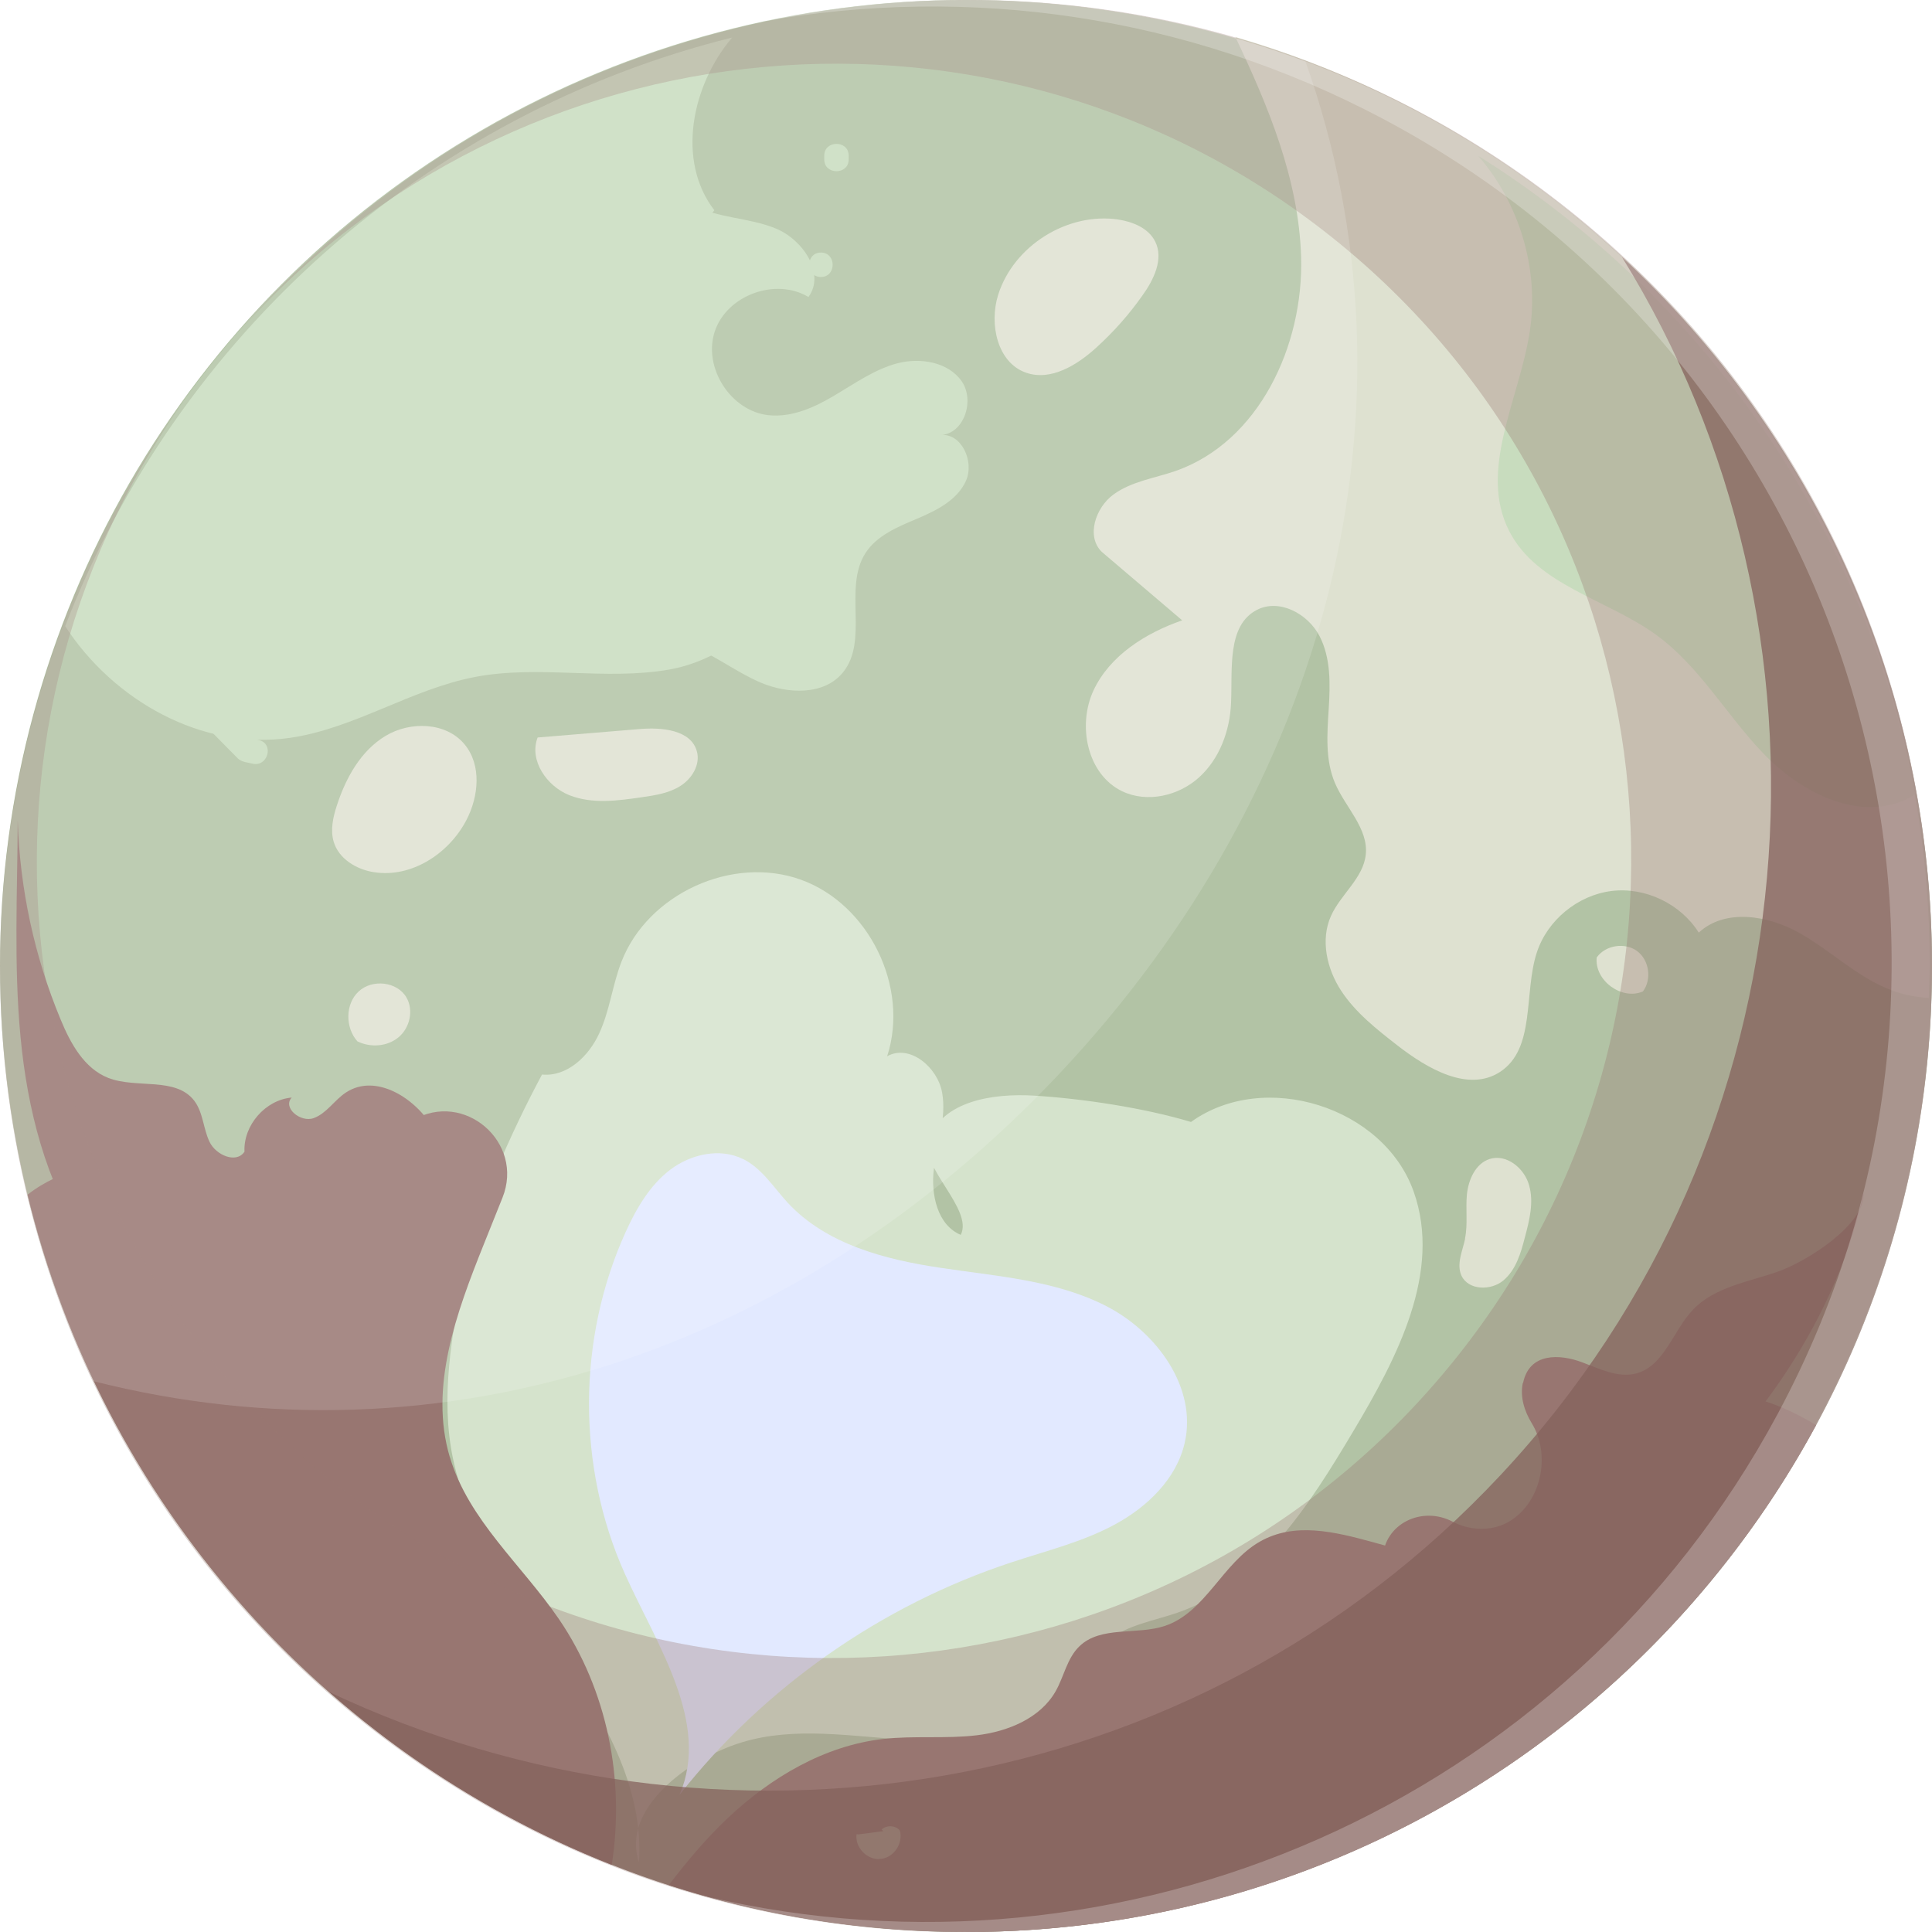 <?xml version="1.0" encoding="UTF-8"?><svg xmlns="http://www.w3.org/2000/svg" xmlns:xlink="http://www.w3.org/1999/xlink" viewBox="0 0 110 110"><defs><style>.cls-1{fill:url(#_Áåçûìÿííûé_ãðàäèåíò_883);opacity:.49;}.cls-2{fill:#d5e3cc;}.cls-3{isolation:isolate;}.cls-4,.cls-5{fill:#987671;}.cls-6{fill:#b2c3a5;}.cls-7{fill:url(#radial-gradient);mix-blend-mode:multiply;}.cls-8{fill:#c8dcbe;}.cls-5{opacity:.33;}.cls-9{fill:#85625c;opacity:.74;}.cls-10{mix-blend-mode:screen;opacity:.24;}.cls-10,.cls-11{fill:#fff;}.cls-11{opacity:.15;}.cls-12{filter:url(#luminosity-noclip-2);}.cls-13{mask:url(#mask-1);}.cls-14{mask:url(#mask);}.cls-15{fill:#e2e9ff;}.cls-16{fill:#dee1d0;}</style><filter id="luminosity-noclip-2" x="4.61" y="7.11" width="65.43" height="64.78" color-interpolation-filters="sRGB" filterUnits="userSpaceOnUse"><feFlood flood-color="#fff" result="bg"/><feBlend in="SourceGraphic" in2="bg"/></filter><filter id="luminosity-noclip-3" x="8247.11" y="-8246.74" width="-32766" height="32766" color-interpolation-filters="sRGB" filterUnits="userSpaceOnUse"><feFlood flood-color="#fff" result="bg"/><feBlend in="SourceGraphic" in2="bg"/></filter><mask id="mask-1" x="8247.11" y="-8246.74" width="-32766" height="32766" maskUnits="userSpaceOnUse"/><radialGradient id="radial-gradient" cx="-112.18" cy="-156.51" fx="-112.18" fy="-156.51" r="59.65" gradientTransform="translate(168.92 -98.65) rotate(-88.17) scale(.89 .91) skewX(12.18)" gradientUnits="userSpaceOnUse"><stop offset="0" stop-color="#fff"/><stop offset=".77" stop-color="#000"/></radialGradient><mask id="mask" x="4.61" y="7.11" width="65.43" height="64.78" maskUnits="userSpaceOnUse"><g class="cls-12"><g class="cls-13"><path class="cls-7" d="M17.38,18.73c13.87-13.33,36.04-15.92,47.66-3.98,11.62,11.93,1.06,22.71-12.21,39.19-10.89,13.53-29.62,24.86-41.24,12.92C-.03,54.92,3.51,32.06,17.38,18.73Z"/></g></g></mask><radialGradient id="_Áåçûìÿííûé_ãðàäèåíò_883" cx="-112.18" cy="-156.51" fx="-112.18" fy="-156.51" r="59.65" gradientTransform="translate(168.92 -98.65) rotate(-88.17) scale(.89 .91) skewX(12.18)" gradientUnits="userSpaceOnUse"><stop offset="0" stop-color="#fff"/><stop offset=".77" stop-color="#f3f9f7"/></radialGradient></defs><g class="cls-3"><g id="Layer_1"><circle class="cls-6" cx="55" cy="55" r="55"/><path class="cls-8" d="M41.71,2.13C24.26,6.46,10.11,19.12,3.71,35.65c2.76,4.25,7.8,7.08,12.8,6.36,3.67-.53,6.91-2.78,10.55-3.47,3.63-.69,7.41,.22,11.05-.42,3.64-.64,7.38-3.96,6.3-7.49-.57-1.85-2.26-3.08-3.51-4.56-3.3-3.88-3.4-10.11-.23-14.1-2.16-2.81-1.3-7.08,.99-9.8,.02-.02,.03-.03,.05-.05Z"/><path class="cls-2" d="M54.73,70.32c-1.36-.55-1.74-2.31-1.56-3.77,.18-1.45,.73-2.9,.47-4.34-.25-1.44-1.85-2.79-3.13-2.07,1.28-3.93-1.04-8.67-4.93-10.06-3.89-1.39-8.69,.81-10.19,4.66-.52,1.33-.67,2.79-1.27,4.09-.59,1.3-1.83,2.49-3.26,2.35-1.72,3.22-3.76,7.68-4.45,11.26-.67,3.5-1.35,7.11-.62,10.6,.87,4.2,3.64,7.7,6.1,11.21,2.46,3.51,4.77,7.5,4.49,11.78-1.03-3.02,2.78-5.88,5.83-6.82s6.32-.33,9.51-.15c3.18,.18,6.74-.23,8.87-2.6,.89-.99,1.47-2.26,2.51-3.08,1.13-.88,2.62-1.1,3.97-1.57,4.62-1.61,7.48-6.12,9.98-10.32,2.49-4.17,5.06-9.06,3.44-13.64-1.71-4.84-8.51-6.97-12.68-3.97-2.66-.8-6.17-1.33-8.94-1.5-2.33-.14-5.21,.3-6,2.5-.55,1.54,2.57,3.97,1.83,5.43Z"/><path class="cls-4" d="M25.61,82.96c-1.19-3.99,.38-8.23,1.93-12.1,.36-.89,.71-1.78,1.07-2.67,1.26-3.15-2.18-6.13-5.11-4.41-2.37,1.39-4.92,2.34-7.69,2.57-4.86,.4-10.32-1.4-14.24,1.67,4.24,17.47,16.8,31.66,33.26,38.16,.76-4.83-.25-9.96-3.01-14-2.1-3.07-5.14-5.63-6.2-9.2Z"/><path class="cls-4" d="M55,110c20.91,0,39.1-11.67,48.4-28.86-1.23-.75-2.55-1.34-3.95-1.64-2.44-.53-5.15-.16-7.13,1.36-2.81,2.16-3.97,6.34-7.31,7.55-4.27,1.54-9.35-2.89-13.29-.63-2.11,1.21-3.09,4.02-5.39,4.79-1.61,.54-3.66-.02-4.88,1.17-.7,.68-.87,1.72-1.35,2.56-.88,1.54-2.73,2.29-4.49,2.5-1.76,.21-3.56,.01-5.33,.21-3.34,.38-6.39,2.19-8.84,4.5-1.24,1.17-2.33,2.47-3.36,3.82,5.33,1.72,11.01,2.66,16.91,2.66Z"/><path class="cls-8" d="M11.07,40.68c.55,.55,1.09,1.1,1.64,1.66,.27,.28,.55,.55,.82,.83,.21,.22,.57,.24,.85,.31,.87,.2,1.24-1.13,.37-1.34-.55-.13-.83-.55-1.22-.94-.49-.5-.98-.99-1.48-1.49-.63-.64-1.61,.34-.98,.98Z"/><path class="cls-8" d="M42.39,15.62c.4-.29,.82-.41,1.31-.3-.14-.34-.28-.68-.41-1.02-.09,.16-.19,.14-.35,.08,.17,.22,.34,.45,.51,.67,0-.29,0-.57,0-.86-.07,.16-.14,.33-.2,.49-.15-.01-.31-.03-.46-.05,.68,.56,1.67-.41,.98-.98-.39-.32-.84-.4-1.29-.14-.54,.31-.41,1.01-.4,1.54,0,.33,.22,.55,.51,.67,.72,.29,1.53-.06,1.91-.71,.22-.38,.03-.91-.41-1.02-.83-.2-1.68-.07-2.38,.44-.71,.52-.02,1.72,.7,1.2Z"/><path class="cls-8" d="M46.93,8.86v.22c0,.89,1.39,.89,1.39,0v-.22c0-.89-1.39-.89-1.39,0Z"/><path class="cls-8" d="M46.74,15.77c.89,0,.89-1.39,0-1.39s-.89,1.39,0,1.39Z"/><path class="cls-8" d="M48.9,104.44c-.08,.66,.53,1.31,1.19,1.26,.66-.05,1.18-.77,1.01-1.41-.21-.22-.6-.23-.82-.03l-1.38,.18Z"/><path class="cls-8" d="M50.03,105.85c-.33,0-.66-.15-.91-.41-.27-.29-.4-.65-.35-1.01l.28,.04c-.03,.27,.07,.56,.28,.78,.21,.22,.49,.35,.77,.33,.27-.02,.54-.18,.71-.43,.17-.24,.24-.52,.18-.78-.16-.14-.44-.14-.6,0l-.19-.21c.28-.25,.75-.24,1.01,.03l.03,.06c.09,.34,.01,.73-.21,1.05-.23,.32-.56,.52-.92,.54-.02,0-.05,0-.07,0Z"/><path class="cls-15" d="M42.31,65.99c1.07,.53,1.73,1.61,2.54,2.49,2.2,2.37,5.55,3.24,8.74,3.71,3.19,.48,6.52,.7,9.39,2.17,2.87,1.47,5.2,4.65,4.47,7.8-.47,2.04-2.12,3.63-3.96,4.63-1.84,1-3.9,1.5-5.89,2.16-7.42,2.44-14.08,7.11-18.91,13.24,1.77-4.11-1.29-8.52-3.12-12.6-2.73-6.09-2.71-13.36,.05-19.44,.61-1.34,1.37-2.66,2.54-3.55,1.17-.89,2.83-1.26,4.14-.61Z"/><path class="cls-8" d="M38.79,36.55c-3.06-.98-6.3,.43-9.42,1.23-3.11,.81-7.12,.66-8.68-2.15-1.48-2.66,.23-6.01,2.42-8.12,2.19-2.11,4.97-3.76,6.35-6.47,.95-1.85,1.13-3.99,1.39-6.05,.26-2.07,.66-4.21,1.95-5.85,1.29-1.64,3.72-2.56,5.52-1.52-1.31,1.02-.4,3.27,1.07,4.04,1.47,.77,3.24,.72,4.78,1.35,1.54,.63,2.84,2.56,1.86,3.9-1.86-1.12-4.64-.11-5.33,1.95-.69,2.06,.9,4.55,3.06,4.78,1.33,.14,2.63-.45,3.78-1.14,1.15-.68,2.27-1.48,3.57-1.82,1.3-.33,2.87-.07,3.64,1.02,.77,1.1,.14,3.01-1.2,3.07,1.19-.13,1.94,1.5,1.45,2.6-.49,1.1-1.67,1.69-2.78,2.16-1.11,.47-2.31,.96-2.95,1.97-1.26,1.98,.21,4.97-1.28,6.79-1.07,1.31-3.13,1.23-4.69,.57-1.55-.67-2.9-1.79-4.51-2.3Z"/><path class="cls-16" d="M70.33,2.09c1.9,4,3.62,8.14,3.75,12.54,.15,5.04-2.4,10.53-7.16,12.19-1.19,.41-2.51,.59-3.53,1.34s-1.56,2.38-.66,3.26l4.58,3.9c-2.08,.72-4.12,2-5.05,3.99-.93,2-.36,4.78,1.63,5.74,1.42,.68,3.21,.27,4.38-.79,1.17-1.06,1.75-2.65,1.82-4.22,.09-1.94-.25-4.43,1.48-5.32,1.27-.65,2.89,.22,3.55,1.48,.66,1.26,.62,2.76,.53,4.18-.09,1.42-.2,2.9,.36,4.21,.59,1.38,1.91,2.58,1.75,4.07-.14,1.34-1.43,2.26-1.98,3.49-.61,1.36-.24,3.01,.58,4.26s2.02,2.19,3.2,3.11c1.7,1.32,4.02,2.68,5.83,1.52,2.06-1.33,1.35-4.48,2.11-6.81,.6-1.84,2.33-3.26,4.25-3.5,1.92-.24,3.94,.73,4.97,2.37,1.51-1.4,3.97-.98,5.75,.03,1.79,1.01,3.3,2.53,5.22,3.25,.69,.26,1.41,.4,2.13,.44,.02-.65,.05-1.29,.05-1.94,0-25.01-16.7-46.11-39.55-52.78Z"/><path class="cls-8" d="M84.16,8.87c2.35,2.71,3.48,6.45,2.94,10-.59,3.86-2.95,7.9-1.17,11.37,1.58,3.09,5.56,3.87,8.37,5.91,2.45,1.78,3.98,4.53,6.07,6.72,2.09,2.19,5.31,3.89,8.08,2.68,.21-.09,.39-.21,.58-.33-2.89-15.31-12.12-28.37-24.87-36.35Z"/><path class="cls-4" d="M1.01,46.73c.12,3.88,.95,7.73,2.44,11.31,.56,1.36,1.34,2.79,2.71,3.33,1.62,.63,3.84-.08,4.9,1.3,.51,.67,.51,1.59,.87,2.34,.36,.76,1.53,1.26,1.99,.56-.07-1.5,1.19-2.95,2.69-3.08-.54,.58,.51,1.44,1.25,1.17,.74-.27,1.18-1.03,1.84-1.46,1.7-1.12,4,.33,5,2.1,1.31,2.32,1.44,5.27,.33,7.7-1.71,3.74-6.15,5.8-10.24,5.32-4.08-.48-7.7-3.18-9.95-6.62s-3.28-7.56-3.67-11.65c-.39-4.09-.18-8.22-.16-12.33Z"/><path class="cls-4" d="M86.72,78.73c.36-1.73,2.09-1.64,3.35-1.17,1,.37,2.05,.91,3.08,.64,1.61-.42,2.1-2.44,3.25-3.64,1.22-1.28,3.13-1.57,4.8-2.15,1.68-.58,5.04-2.72,4.9-4.49-2.58,12.05-14.11,23.02-26.1,25.86-.65-1.56-1.31-3.18-1.28-4.87,0-.07,0-.13,0-.2,.11-1.97,2.25-2.99,3.99-2.07,.93,.49,2.12,.56,3.07,.07,1.93-1.01,2.58-3.81,1.43-5.68-.42-.69-.67-1.49-.51-2.28Z"/><path class="cls-16" d="M21.31,49.66c2.12,.33,4.25-1.06,5.24-2.96,.71-1.35,.88-3.14-.1-4.32-1.05-1.27-3.09-1.33-4.5-.48-1.41,.85-2.26,2.39-2.77,3.96-.22,.67-.38,1.4-.18,2.07,.29,.97,1.3,1.58,2.3,1.73Z"/><path class="cls-16" d="M63.68,12.5c-2.9-.43-5.97,1.49-6.85,4.29-.52,1.66-.05,3.86,1.59,4.43,1.41,.49,2.9-.43,4-1.43,.98-.89,1.86-1.88,2.62-2.96,.65-.9,1.23-2.09,.73-3.08-.38-.76-1.26-1.12-2.1-1.25Z"/><path class="cls-16" d="M39.68,42.79c-.33-1.24-2-1.39-3.27-1.28-1.93,.16-3.87,.32-5.8,.48-.5,1.3,.52,2.78,1.82,3.29s2.74,.31,4.12,.11c.76-.11,1.55-.23,2.2-.65,.65-.41,1.13-1.21,.93-1.95Z"/><path class="cls-16" d="M83.42,70.52c-.15,.71-.51,1.45-.21,2.11,.39,.84,1.68,.87,2.39,.27,.71-.6,.99-1.55,1.22-2.45,.26-.97,.52-2,.24-2.97-.27-.97-1.29-1.8-2.25-1.49-.8,.26-1.2,1.17-1.29,2.01-.08,.84,.06,1.7-.11,2.52Z"/><path class="cls-16" d="M90.91,54.51c-.14,1.31,1.42,2.46,2.63,1.94,.52-.69,.36-1.79-.33-2.3-.69-.51-1.79-.34-2.29,.35Z"/><path class="cls-16" d="M20.35,59.29c.75,.37,1.71,.3,2.35-.24,.64-.54,.86-1.54,.44-2.26-.53-.91-1.95-1.06-2.72-.34-.77,.71-.77,2.06-.07,2.84Z"/><path class="cls-5" d="M13.53,18.97C29.44,.96,56.84-1.62,75.81,13.49c19.59,15.6,22.78,44.15,7.14,63.77-15.64,19.62-44.2,22.88-63.79,7.28C.19,69.43-3.41,42.16,10.61,22.63-6.71,46.32-2.45,79.63,20.67,98.05c23.73,18.91,58.34,14.96,77.3-8.82,18.96-23.77,15.08-58.37-8.65-77.28C66.2-6.47,32.76-3.19,13.53,18.97Z"/><path class="cls-9" d="M18.74,96.33c9.68,8.5,22.37,13.67,36.26,13.67,30.38,0,55-24.62,55-55,0-15.95-6.8-30.31-17.65-40.36,13.08,21.13,11.24,49.93-6.92,69.35-17.52,18.74-44.68,22.75-66.7,12.34Z"/><path class="cls-11" d="M20.11,12.49C7.85,22.65,.04,37.98,0,55.13c.02,8.41,1.93,16.38,5.33,23.51,19.77,5.01,39.97-1.58,54.96-17.48,15.35-16.29,21.01-38.06,14.04-57.65C68.31,1.24,61.8,0,55,0,41.75,0,29.6,4.69,20.11,12.49Z"/><g class="cls-14"><path class="cls-1" d="M17.38,18.73c13.87-13.33,36.04-15.92,47.66-3.98,11.62,11.93,1.06,22.71-12.21,39.19-10.89,13.53-29.62,24.86-41.24,12.92C-.03,54.92,3.51,32.06,17.38,18.73Z"/></g><path class="cls-10" d="M40.18,107.96c4.72,1.32,9.68,2.04,14.82,2.04,30.38,0,55-24.62,55-55S85.38,0,55,0C51.04,0,47.18,.43,43.46,1.22c11.65-2.07,24.05-.41,35.29,5.55,26.68,14.15,36.74,47.16,22.46,73.74-12,22.34-37.39,33.04-61.02,27.46Z"/></g></g></svg>
